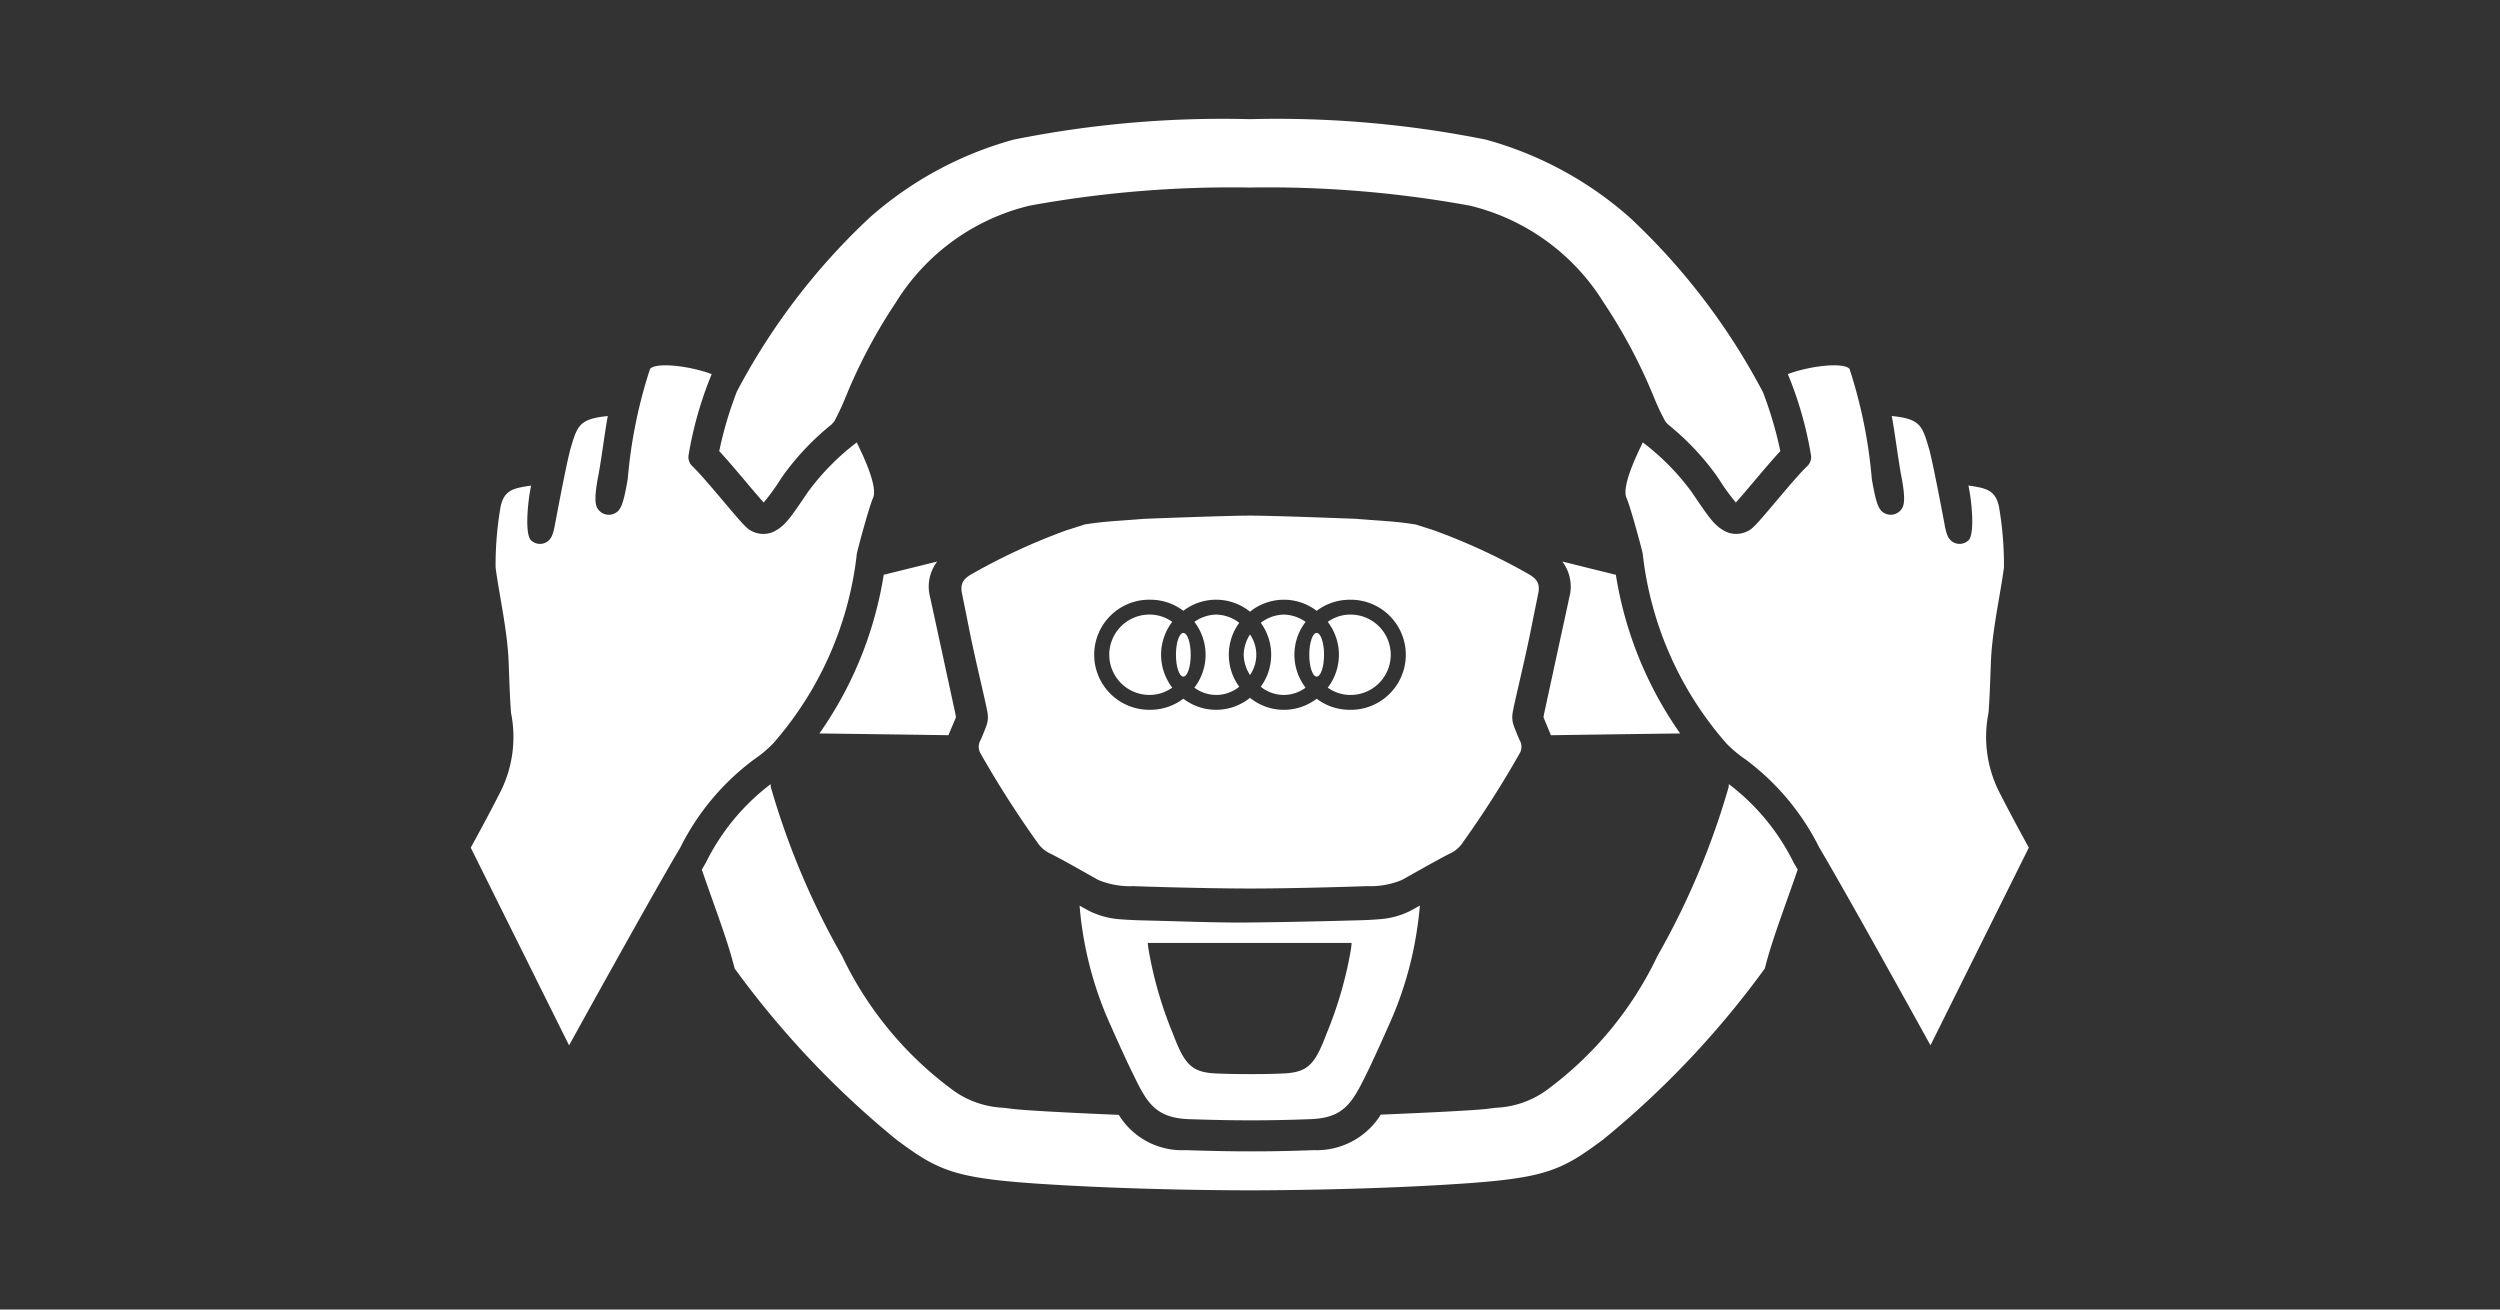 <svg xmlns="http://www.w3.org/2000/svg" viewBox="0 0 84 44"><rect x="0" y="0" width="84" height="44" fill="#333333" stroke="none"/><defs><style>.cls-1{fill:#fff;}</style></defs><g id="E4B3_experience_streering_wheel_hands_off"><path class="cls-1" d="M55.197,14.864c.006.015-.749,1.422-.546,1.867.135.297.533,1.788.544,1.872a11.609,11.609,0,0,0,2.816,6.38,4.05,4.05,0,0,0,.631.528,8.29,8.29,0,0,1,2.484,2.964c.849,1.429,2.861,5.061,3.738,6.648l3.304-6.642c-.192-.351-.621-1.138-.938-1.762a4.106,4.106,0,0,1-.416-2.766c.035-.441.056-1.036.079-1.681.038-1.076.322-2.294.44-3.206a11.508,11.508,0,0,0-.171-2.059c-.125-.557-.451-.607-1.023-.693.123.573.212,1.634.005,1.838a.436.436,0,0,1-.423.105c-.262-.077-.316-.32-.364-.534-.004-.018-.408-2.195-.546-2.662-.223-.757-.29-.988-1.248-1.083.089.445.216,1.464.317,1.994.179.926.085,1.089-.067,1.22a.443.443,0,0,1-.429.079c-.254-.091-.336-.289-.491-1.175a16.325,16.325,0,0,0-.749-3.701c-.2-.233-1.339-.103-2.072.175a12.464,12.464,0,0,1,.78,2.742.426.426,0,0,1-.133.355c-.233.218-.659.722-1.034,1.167-.656.777-.798.936-.955,1.007a.836.836,0,0,1-.744.021c-.392-.198-.559-.469-1.155-1.343A8.107,8.107,0,0,0,55.197,14.864Z"/><path class="cls-1" d="M27.154,16.52c-.596.875-.764,1.145-1.155,1.343a.836.836,0,0,1-.744-.021c-.157-.071-.299-.23-.955-1.007-.375-.444-.801-.948-1.034-1.167a.426.426,0,0,1-.133-.355,12.464,12.464,0,0,1,.78-2.742c-.733-.278-1.872-.409-2.072-.175a16.324,16.324,0,0,0-.749,3.701c-.155.886-.237,1.083-.491,1.175a.443.443,0,0,1-.429-.079c-.152-.13-.246-.294-.067-1.22.102-.529.229-1.548.317-1.994-.958.095-1.025.326-1.248,1.083-.138.466-.542,2.644-.546,2.662-.048.214-.103.457-.364.534a.436.436,0,0,1-.423-.105c-.207-.204-.118-1.265.005-1.838-.572.086-.898.137-1.023.693a11.507,11.507,0,0,0-.171,2.059c.118.912.402,2.13.44,3.206.023.645.044,1.239.079,1.681a4.106,4.106,0,0,1-.416,2.766c-.316.624-.745,1.411-.938,1.762l3.304,6.642c.877-1.588,2.89-5.22,3.738-6.648a8.29,8.29,0,0,1,2.484-2.964,4.051,4.051,0,0,0,.631-.528,11.609,11.609,0,0,0,2.816-6.38c.011-.084.409-1.575.544-1.872.203-.445-.552-1.851-.546-1.867A8.107,8.107,0,0,0,27.154,16.52Z"/><path class="cls-1" d="M47.327,30.634a2.735,2.735,0,0,1-1.001.253c-.043.005-.361.028-.683.035l-.635.017c-.897.023-2.15.049-3.015.056-.78.011-1.828-.021-2.666-.046l-.989-.026c-.32-.007-.638-.03-.687-.035a2.748,2.748,0,0,1-1.003-.256c-.051-.023-.184-.096-.374-.202.023.279.052.527.075.682a12.089,12.089,0,0,0,.992,3.393c.159.366.528,1.174.665,1.451l.062.127c.452.926.725,1.484,1.891,1.521,1.062.035,1.62.039,2.027.039.408,0,.965,0,2.036-.039,1.118-.04,1.402-.521,1.891-1.521l.062-.127c.137-.278.505-1.086.664-1.452a12.081,12.081,0,0,0,.991-3.393c.023-.154.054-.406.079-.684C47.517,30.535,47.382,30.609,47.327,30.634Zm-1.931,1.237a13.243,13.243,0,0,1-.82,2.851c-.389,1.024-.612,1.307-1.447,1.346-.393.02-.849.022-1.046.022h-.094c-.035-.001-.638.002-1.136-.022-.834-.039-1.057-.322-1.447-1.346a13.245,13.245,0,0,1-.82-2.851l-.022-.189h6.852Z"/><path class="cls-1" d="M52.431,21.447l-.52,2.399c-.021.093-.04.178-.049.253.037.096.093.228.145.353.04.096.075.181.104.252,1.043-.017,3.3-.047,4.343-.06a12.723,12.723,0,0,1-2.161-5.331c-.599-.147-1.211-.299-1.8-.446a1.391,1.391,0,0,1,.231,1.222C52.71,20.167,52.586,20.737,52.431,21.447Z"/><path class="cls-1" d="M24.166,15.158c.235.25.532.599.897,1.032.207.245.453.536.597.694a6.998,6.998,0,0,0,.561-.773l.106-.155A8.833,8.833,0,0,1,27.943,14.259c.046-.051.08-.09.094-.11a8.636,8.636,0,0,0,.376-.806,17.884,17.884,0,0,1,1.686-3.178,7.292,7.292,0,0,1,4.494-3.255,37.717,37.717,0,0,1,7.398-.609,37.726,37.726,0,0,1,7.398.609,7.299,7.299,0,0,1,4.494,3.255,17.883,17.883,0,0,1,1.687,3.178,8.175,8.175,0,0,0,.382.813c.011.015.043.052.084.097a8.838,8.838,0,0,1,1.622,1.703l.106.156a7.133,7.133,0,0,0,.561.772c.145-.158.39-.449.597-.694.365-.433.662-.781.897-1.032a12.877,12.877,0,0,0-.583-1.979,22.097,22.097,0,0,0-4.467-5.862A12.125,12.125,0,0,0,49.915,4.689,35.586,35.586,0,0,0,41.991,4.004a35.57,35.57,0,0,0-7.923.685,12.125,12.125,0,0,0-4.854,2.629,22.089,22.089,0,0,0-4.457,5.841A12.892,12.892,0,0,0,24.166,15.158Z"/><path class="cls-1" d="M60.267,28.986a7.433,7.433,0,0,0-2.178-2.64c-.005.037-.002.075-.01.112a25.895,25.895,0,0,1-2.386,5.657,11.987,11.987,0,0,1-3.771,4.546,3.123,3.123,0,0,1-1.652.559l-.285.035c-.338.047-1.941.129-3.591.197a2.536,2.536,0,0,1-2.239,1.193c-1.14.041-1.731.041-2.166.041h-.001c-.434,0-1.026-.005-2.155-.041a2.494,2.494,0,0,1-2.242-1.186c-1.685-.069-3.243-.154-3.592-.203l-.284-.035a3.123,3.123,0,0,1-1.652-.559A11.988,11.988,0,0,1,28.29,32.115,25.878,25.878,0,0,1,25.903,26.458c-.008-.036-.005-.073-.01-.11a7.432,7.432,0,0,0-2.175,2.637c-.039.066-.093.159-.137.234.126.368.252.723.372,1.061.302.85.564,1.587.731,2.261a30.809,30.809,0,0,0,5.426,5.744c1.526,1.14,2.034,1.338,5.65,1.541,2.888.161,5.692.169,6.225.169.539,0,3.349-.008,6.236-.169,3.615-.203,4.123-.401,5.649-1.541A30.77,30.77,0,0,0,59.298,32.542c.167-.674.43-1.41.731-2.261.121-.339.247-.694.373-1.063C60.359,29.143,60.306,29.052,60.267,28.986Z"/><path class="cls-1" d="M31.957,24.487c.062-.144.125-.291.163-.389-.009-.075-.028-.157-.047-.244l-.521-2.407c-.154-.71-.278-1.28-.294-1.355a1.397,1.397,0,0,1,.231-1.224c-.588.146-1.198.298-1.796.444a12.723,12.723,0,0,1-2.161,5.332c1.046.013,3.307.043,4.334.059C31.893,24.636,31.925,24.563,31.957,24.487Z"/><path class="cls-1" d="M41.788,22A1.31,1.31,0,0,0,42,22.681a1.202,1.202,0,0,0,0-1.363A1.31,1.31,0,0,0,41.788,22Z"/><path class="cls-1" d="M43.138,20.65a1.316,1.316,0,0,0-.776.276,1.823,1.823,0,0,1,0,2.148,1.221,1.221,0,0,0,1.506.031,1.813,1.813,0,0,1,0-2.21A1.312,1.312,0,0,0,43.138,20.65Z"/><path class="cls-1" d="M40.862,20.65a1.312,1.312,0,0,0-.73.245,1.813,1.813,0,0,1,0,2.21,1.221,1.221,0,0,0,1.506-.031,1.823,1.823,0,0,1,0-2.148A1.316,1.316,0,0,0,40.862,20.65Z"/><ellipse class="cls-1" cx="39.76" cy="22" rx="0.248" ry="0.734"/><path class="cls-1" d="M38.658,20.65a1.35,1.35,0,1,0,0,2.699,1.312,1.312,0,0,0,.73-.245,1.813,1.813,0,0,1,0-2.21A1.312,1.312,0,0,0,38.658,20.65Z"/><path class="cls-1" d="M51.696,19.876c.04-.304-.086-.446-.357-.599a20.794,20.794,0,0,0-3.165-1.46l-.607-.194c-.691-.113-1.215-.123-1.994-.19,0,0-2.746-.108-3.569-.108-.824,0-3.569.108-3.569.108-.779.067-1.303.077-1.994.19l-.607.194a20.784,20.784,0,0,0-3.165,1.46c-.272.154-.397.295-.357.599.008.062.111.545.23,1.155.219,1.12.583,2.567.637,2.91a.84.84,0,0,1-.026.416c-.073.197-.131.346-.208.514a.44.44,0,0,0,.008.456,33.935,33.935,0,0,0,1.896,2.969,1.043,1.043,0,0,0,.453.389c.616.314,1.514.843,1.619.889a2.755,2.755,0,0,0,1.154.2c.275.012,2.414.08,3.929.08,1.515,0,3.653-.069,3.928-.08a2.755,2.755,0,0,0,1.154-.2c.105-.046,1.003-.575,1.619-.889a1.043,1.043,0,0,0,.453-.389,33.872,33.872,0,0,0,1.895-2.969.44.44,0,0,0,.008-.456c-.077-.168-.135-.317-.208-.514a.84.84,0,0,1-.026-.416c.054-.343.419-1.79.637-2.91C51.585,20.421,51.688,19.938,51.696,19.876ZM45.342,23.85a1.832,1.832,0,0,1-1.102-.373A1.811,1.811,0,0,1,42,23.447a1.811,1.811,0,0,1-2.24.029,1.832,1.832,0,0,1-1.102.373,1.85,1.85,0,1,1,0-3.699,1.832,1.832,0,0,1,1.102.373A1.811,1.811,0,0,1,42,20.553a1.811,1.811,0,0,1,2.24-.029,1.832,1.832,0,0,1,1.102-.373,1.85,1.85,0,1,1,0,3.699Z"/><ellipse class="cls-1" cx="44.24" cy="22" rx="0.248" ry="0.734"/><path class="cls-1" d="M45.342,20.65a1.312,1.312,0,0,0-.73.245,1.813,1.813,0,0,1,0,2.21,1.312,1.312,0,0,0,.73.245,1.35,1.35,0,1,0,0-2.699Z"/></g></svg>
